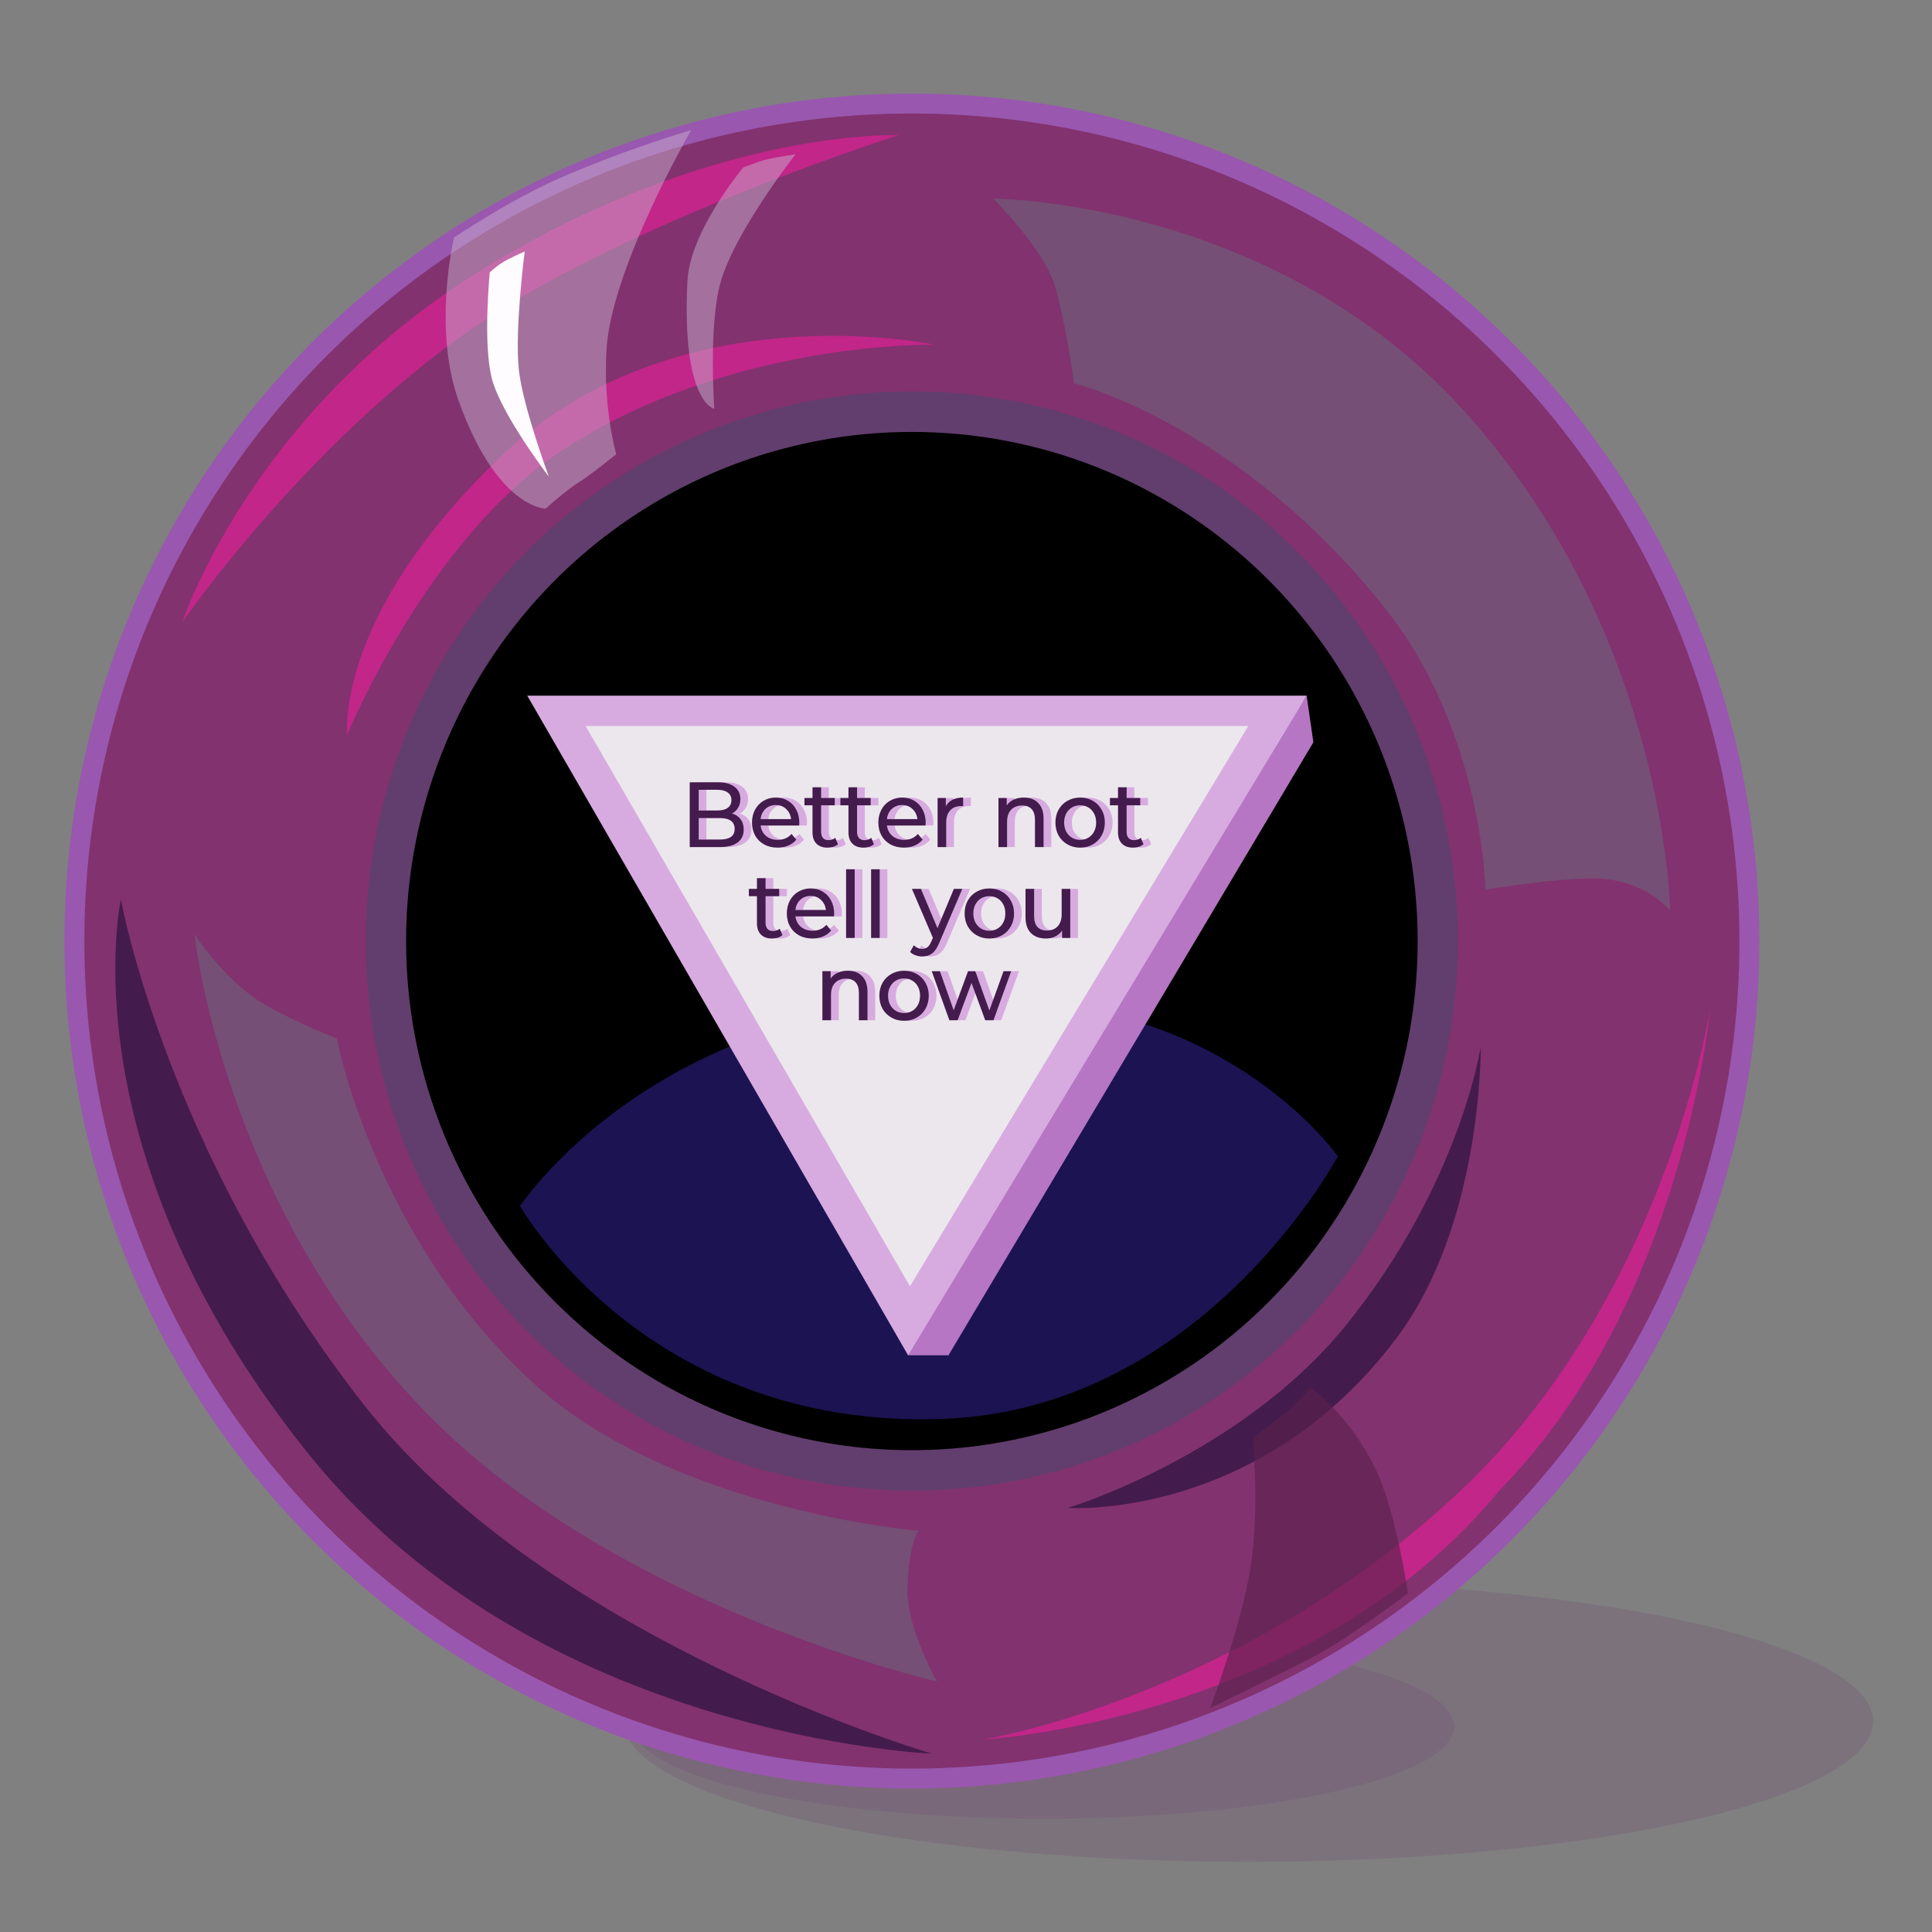 <?xml version="1.0" encoding="UTF-8" standalone="no"?>
<!-- Created with Inkscape (http://www.inkscape.org/) -->

<svg
   xmlns:dc="http://purl.org/dc/elements/1.1/"
   xmlns:cc="http://creativecommons.org/ns#"
   xmlns:rdf="http://www.w3.org/1999/02/22-rdf-syntax-ns#"
   xmlns:svg="http://www.w3.org/2000/svg"
   xmlns="http://www.w3.org/2000/svg"
   xmlns:sodipodi="http://sodipodi.sourceforge.net/DTD/sodipodi-0.dtd"
   xmlns:inkscape="http://www.inkscape.org/namespaces/inkscape"
   width="500"
   height="500"
   viewBox="0 0 132.292 132.292"
   version="1.1"
   id="svg885"
   inkscape:version="0.92.5 (2060ec1f9f, 2020-04-08)"
   sodipodi:docname="back13.svg">
  <rect x="0" y="0" width="132.292" height="132.292" fill="#808080" stroke="none"/>
  <defs
     id="defs879" />
  <sodipodi:namedview
     id="base"
     pagecolor="#ffffff"
     bordercolor="#666666"
     borderopacity="1.0"
     inkscape:pageopacity="0.0"
     inkscape:pageshadow="2"
     inkscape:zoom="1.979899"
     inkscape:cx="160.38987"
     inkscape:cy="252.74215"
     inkscape:document-units="mm"
     inkscape:current-layer="layer1"
     showgrid="false"
     units="px"
     inkscape:window-width="1848"
     inkscape:window-height="1016"
     inkscape:window-x="72"
     inkscape:window-y="27"
     inkscape:window-maximized="1"
     inkscape:lockguides="true" />
  <g
     inkscape:label="Layer 1"
     inkscape:groupmode="layer"
     id="layer1"
     transform="translate(0,-164.708)">
    <ellipse
       style="opacity:0.262;vector-effect:none;fill:#754f75;fill-opacity:1;stroke:none;stroke-width:1.172;stroke-linecap:round;stroke-linejoin:round;stroke-miterlimit:4;stroke-dasharray:none;stroke-dashoffset:0;stroke-opacity:1"
       id="path1534"
       cx="85.477"
       cy="282.582"
       rx="42.783"
       ry="9.615" />
    <ellipse
       style="opacity:0.262;vector-effect:none;fill:#754f75;fill-opacity:1;stroke:none;stroke-width:0.77;stroke-linecap:round;stroke-linejoin:round;stroke-miterlimit:4;stroke-dasharray:none;stroke-dashoffset:0;stroke-opacity:1"
       id="path1534-9"
       cx="71.481"
       cy="282.924"
       rx="28.1"
       ry="6.315" />
    <circle
       style="opacity:1;vector-effect:none;fill:#9957af;fill-opacity:1;stroke:none;stroke-width:1.14;stroke-linecap:round;stroke-linejoin:round;stroke-miterlimit:4;stroke-dasharray:none;stroke-dashoffset:0;stroke-opacity:1"
       id="path1449"
       cx="62.44"
       cy="229.146"
       r="58.03" />
    <circle
       style="opacity:1;vector-effect:none;fill:#82326f;fill-opacity:1;stroke:none;stroke-width:1.113;stroke-linecap:round;stroke-linejoin:round;stroke-miterlimit:4;stroke-dasharray:none;stroke-dashoffset:0;stroke-opacity:1"
       id="path1449-3"
       cx="62.44"
       cy="229.146"
       r="56.665" />
    <ellipse
       style="opacity:1;vector-effect:none;fill:#613e6d;fill-opacity:1;stroke:none;stroke-width:0.737;stroke-linecap:round;stroke-linejoin:round;stroke-miterlimit:4;stroke-dasharray:none;stroke-dashoffset:0;stroke-opacity:1"
       id="path1449-3-3"
       cx="62.44"
       cy="229.146"
       rx="37.387"
       ry="37.635" />
    <ellipse
       style="opacity:1;vector-effect:none;fill:#000000;fill-opacity:1;stroke:none;stroke-width:0.683;stroke-linecap:round;stroke-linejoin:round;stroke-miterlimit:4;stroke-dasharray:none;stroke-dashoffset:0;stroke-opacity:1"
       id="path1449-3-3-0"
       cx="62.44"
       cy="229.146"
       rx="34.633"
       ry="34.862" />
    <path
       style="fill:#c12688;fill-opacity:1;stroke:none;stroke-width:0.451px;stroke-linecap:butt;stroke-linejoin:miter;stroke-opacity:1"
       d="m 12.489,207.3 c 0,0 4.632,-14.188 20.14,-23.895 15.917,-9.963 28.901,-9.444 28.901,-9.444 0,0 -17.195,5.475 -27.764,12.289 -12.175,7.85 -21.278,21.05 -21.278,21.05 z"
       id="path1496"
       inkscape:connector-curvature="0"
       sodipodi:nodetypes="cscsc" />
    <path
       style="fill:#c12688;fill-opacity:1;stroke:none;stroke-width:0.451px;stroke-linecap:butt;stroke-linejoin:miter;stroke-opacity:1"
       d="m 67.353,283.815 c 0,0 17.255,-2.818 32.222,-16.624 14.524,-13.398 17.526,-33.446 17.526,-33.446 0,0 -1.767,20.127 -14.402,32.988 -12.992,15.852 -35.346,17.082 -35.346,17.082 z"
       id="path1502"
       inkscape:connector-curvature="0"
       sodipodi:nodetypes="csccc" />
    <path
       style="fill:#441b4d;fill-opacity:1;stroke:none;stroke-width:0.451px;stroke-linecap:butt;stroke-linejoin:miter;stroke-opacity:1"
       d="m 8.279,226.302 c 0,0 -3.871,17.279 12.972,38.118 15.585,19.284 42.556,20.368 42.556,20.368 0,0 -26.12,-7.656 -38.801,-23.781 C 11.394,243.698 8.279,226.302 8.279,226.302 Z"
       id="path1498"
       inkscape:connector-curvature="0"
       sodipodi:nodetypes="cscsc" />
    <path
       style="fill:#441b4d;fill-opacity:1;stroke:none;stroke-width:0.451px;stroke-linecap:butt;stroke-linejoin:miter;stroke-opacity:1"
       d="m 73.116,267.965 c 0,0 11.784,-3.571 18.998,-12.452 7.85,-9.664 9.276,-19.119 9.276,-19.119 0,0 0.142,12.082 -5.762,19.934 -9.439,12.556 -22.512,11.636 -22.512,11.636 z"
       id="path1500"
       inkscape:connector-curvature="0"
       sodipodi:nodetypes="cscsc" />
    <path
       style="fill:#c12688;fill-opacity:1;stroke:none;stroke-width:0.451px;stroke-linecap:butt;stroke-linejoin:miter;stroke-opacity:1"
       d="m 23.779,215.001 c 0,0 5.493,-13.361 14.646,-19.406 11.51,-7.601 25.578,-7.279 25.578,-7.279 0,0 -17.671,-3.828 -29.699,7.648 C 22.85,206.894 23.779,215.001 23.779,215.001 Z"
       id="path1504"
       inkscape:connector-curvature="0"
       sodipodi:nodetypes="cscsc" />
    <path
       style="opacity:0.497;fill:#c8afcd;fill-opacity:1;stroke:none;stroke-width:0.451px;stroke-linecap:butt;stroke-linejoin:miter;stroke-opacity:1"
       d="m 42.198,195.81 c 0,0 -0.912,-3.111 -0.668,-7.17 0.336,-5.586 5.8,-15.024 5.8,-15.024 0,0 -4.375,1.256 -9.143,3.351 -3.291,1.446 -7.102,4.006 -7.102,4.006 0,0 -1.464,6.181 0.309,11.152 2.649,7.426 5.971,7.412 5.971,7.412 0,0 1.371,-1.247 2.295,-1.817 0.752,-0.463 2.538,-1.911 2.538,-1.911 z"
       id="path1506"
       inkscape:connector-curvature="0"
       sodipodi:nodetypes="cscscscsc" />
    <path
       style="opacity:0.497;fill:#c8afcd;fill-opacity:1;stroke:none;stroke-width:0.451px;stroke-linecap:butt;stroke-linejoin:miter;stroke-opacity:1"
       d="m 50.891,176.179 c 0,0 -3.658,4.355 -3.822,7.791 -0.398,8.33 1.843,8.733 1.843,8.733 0,0 -0.388,-5.345 0.359,-8.407 0.851,-3.487 5.205,-9.028 5.205,-9.028 0,0 -1.435,0.211 -2.133,0.398 -0.495,0.133 -1.451,0.512 -1.451,0.512 z"
       id="path1516"
       inkscape:connector-curvature="0"
       sodipodi:nodetypes="cscscsc" />
    <path
       style="fill:#fefcff;fill-opacity:1;stroke:none;stroke-width:0.451px;stroke-linecap:butt;stroke-linejoin:miter;stroke-opacity:1"
       d="m 33.539,183.348 c 0,0 -0.503,5.024 0.171,7.396 0.696,2.453 3.869,6.6 3.869,6.6 0,0 -1.765,-4.777 -2.048,-7.282 -0.305,-2.698 0.398,-8.136 0.398,-8.136 0,0 -1.092,0.479 -1.593,0.796 -0.285,0.181 -0.796,0.626 -0.796,0.626 z"
       id="path1520"
       inkscape:connector-curvature="0"
       sodipodi:nodetypes="cscscsc" />
    <path
       style="opacity:0.64;fill:#5a224c;fill-opacity:1;stroke:none;stroke-width:0.451px;stroke-linecap:butt;stroke-linejoin:miter;stroke-opacity:1"
       d="m 89.727,259.717 c 0,0 2.683,1.85 4.488,5.625 1.382,2.891 2.191,8.466 2.191,8.466 0,0 -4.068,3.082 -6.315,4.267 -2.417,1.275 -7.225,3.584 -7.225,3.584 0,0 2.52,-6.587 2.929,-10.871 0.378,-3.956 -0.015,-7.592 -0.015,-7.592 0,0 1.622,-1.288 2.362,-1.838 0.61,-0.454 1.586,-1.641 1.586,-1.641 z"
       id="path1522"
       inkscape:connector-curvature="0"
       sodipodi:nodetypes="cscscscscc" />
    <path
       style="fill:#754f75;fill-opacity:1;stroke:none;stroke-width:0.451px;stroke-linecap:butt;stroke-linejoin:miter;stroke-opacity:1"
       d="m 13.31,228.676 c 0,0 2.046,3.104 4.539,4.643 2.073,1.28 5.218,2.496 5.218,2.496 0,0 2.541,13.617 13.431,23.574 9.563,8.743 26.384,10.141 26.384,10.141 0,0 -0.679,0.97 -0.746,3.923 -0.063,2.776 2.024,6.394 2.024,6.394 0,0 -21.212,-4.86 -34.275,-17.701 C 15.352,247.861 13.31,228.676 13.31,228.676 Z"
       id="path1530"
       inkscape:connector-curvature="0"
       sodipodi:nodetypes="cscscscsc" />
    <path
       style="fill:#754f75;fill-opacity:1;stroke:none;stroke-width:0.451px;stroke-linecap:butt;stroke-linejoin:miter;stroke-opacity:1"
       d="m 73.534,190.947 c 0,0 11.253,2.766 21.312,15.42 6.686,8.409 6.872,19.267 6.872,19.267 0,0 4.456,-0.773 7.423,-0.773 3.462,0 5.224,2.206 5.224,2.206 0,0 -0.265,-18.967 -14.161,-34.275 -13.086,-14.417 -32.183,-14.482 -32.183,-14.482 0,0 3.49,3.499 4.214,5.991 0.813,2.795 1.299,6.647 1.299,6.647 z"
       id="path1532"
       inkscape:connector-curvature="0"
       sodipodi:nodetypes="cscscscsc" />
    <path
       style="fill:#1c1353;fill-opacity:1;stroke:none;stroke-width:0.265px;stroke-linecap:butt;stroke-linejoin:miter;stroke-opacity:1"
       d="m 35.614,247.288 c 0,0 10.921,-16.618 36.683,-13.764 13.044,1.445 19.31,10.357 19.31,10.357 0,0 -9.154,17.228 -26.861,17.974 -20.437,0.861 -29.132,-14.566 -29.132,-14.566 z"
       id="path2442"
       inkscape:connector-curvature="0"
       sodipodi:nodetypes="cscsc" />
    <path
       style="fill:#b676c3;fill-opacity:1;stroke:none;stroke-width:0.265px;stroke-linecap:butt;stroke-linejoin:miter;stroke-opacity:1"
       d="m 62.181,257.511 h 2.765 l 24.986,-41.975 -0.46,-3.194 -27.6,42.763 z"
       id="path2444"
       inkscape:connector-curvature="0"
       sodipodi:nodetypes="cccccc" />
    <path
       style="fill:#d7abe0;fill-opacity:1;stroke:none;stroke-width:0.659px;stroke-linecap:butt;stroke-linejoin:miter;stroke-opacity:1"
       d="m 62.181,257.511 -26.078,-45.168 h 53.369 z"
       id="path2347"
       inkscape:connector-curvature="0" />
    <path
       style="fill:#ece7ed;fill-opacity:1;stroke:none;stroke-width:0.521px;stroke-linecap:butt;stroke-linejoin:miter;stroke-opacity:1"
       d="M 62.308,252.786 40.098,214.421 H 85.477 Z"
       id="path2347-4"
       inkscape:connector-curvature="0"
       sodipodi:nodetypes="cccc" />
    <g
       aria-label="Better not"
       transform="scale(0.984,1.016)"
       style="font-style:normal;font-variant:normal;font-weight:normal;font-stretch:normal;font-size:6.24px;line-height:1.25;font-family:Montserrat;-inkscape-font-specification:Montserrat;text-align:center;letter-spacing:0px;word-spacing:0px;text-anchor:middle;fill:#d7abe0;fill-opacity:1;stroke:none;stroke-width:0.156"
       id="text2448-8">
      <path
         d="m 51.474,216.939 q 0.381,0.106 0.599,0.387 0.218,0.275 0.218,0.699 0,0.568 -0.431,0.874 -0.424,0.306 -1.242,0.306 h -2.084 v -4.368 h 1.959 q 0.749,0 1.154,0.3 0.412,0.3 0.412,0.83 0,0.343 -0.162,0.593 -0.156,0.25 -0.424,0.381 z m -2.315,-1.597 v 1.398 h 1.279 q 0.48,0 0.736,-0.175 0.262,-0.181 0.262,-0.524 0,-0.343 -0.262,-0.518 -0.256,-0.181 -0.736,-0.181 z m 1.435,3.357 q 0.53,0 0.799,-0.175 0.268,-0.175 0.268,-0.549 0,-0.73 -1.067,-0.73 h -1.435 v 1.454 z"
         style="text-align:center;text-anchor:middle;fill:#d7abe0;fill-opacity:1;stroke-width:0.156"
         id="path908" />
      <path
         d="m 56.16,217.569 q 0,0.069 -0.012,0.181 h -2.683 q 0.056,0.437 0.381,0.705 0.331,0.262 0.817,0.262 0.593,0 0.955,-0.399 l 0.331,0.387 q -0.225,0.262 -0.562,0.399 -0.331,0.137 -0.743,0.137 -0.524,0 -0.93,-0.212 -0.406,-0.218 -0.63,-0.605 -0.218,-0.387 -0.218,-0.874 0,-0.48 0.212,-0.867 0.218,-0.387 0.593,-0.599 0.381,-0.218 0.855,-0.218 0.474,0 0.842,0.218 0.374,0.212 0.58,0.599 0.212,0.387 0.212,0.886 z m -1.635,-1.198 q -0.431,0 -0.724,0.262 -0.287,0.262 -0.337,0.686 h 2.122 q -0.05,-0.418 -0.343,-0.68 -0.287,-0.268 -0.718,-0.268 z"
         style="text-align:center;text-anchor:middle;fill:#d7abe0;fill-opacity:1;stroke-width:0.156"
         id="path910" />
      <path
         d="m 58.85,219.011 q -0.131,0.112 -0.324,0.175 -0.193,0.056 -0.399,0.056 -0.499,0 -0.774,-0.268 -0.275,-0.268 -0.275,-0.768 v -1.816 h -0.562 v -0.493 h 0.562 v -0.724 h 0.599 v 0.724 h 0.948 v 0.493 h -0.948 v 1.791 q 0,0.268 0.131,0.412 0.137,0.144 0.387,0.144 0.275,0 0.468,-0.156 z"
         style="text-align:center;text-anchor:middle;fill:#d7abe0;fill-opacity:1;stroke-width:0.156"
         id="path912" />
      <path
         d="m 61.352,219.011 q -0.131,0.112 -0.324,0.175 -0.193,0.056 -0.399,0.056 -0.499,0 -0.774,-0.268 -0.275,-0.268 -0.275,-0.768 v -1.816 h -0.562 v -0.493 h 0.562 v -0.724 h 0.599 v 0.724 h 0.948 v 0.493 h -0.948 v 1.791 q 0,0.268 0.131,0.412 0.137,0.144 0.387,0.144 0.275,0 0.468,-0.156 z"
         style="text-align:center;text-anchor:middle;fill:#d7abe0;fill-opacity:1;stroke-width:0.156"
         id="path914" />
      <path
         d="m 64.953,217.569 q 0,0.069 -0.012,0.181 h -2.683 q 0.056,0.437 0.381,0.705 0.331,0.262 0.817,0.262 0.593,0 0.955,-0.399 l 0.331,0.387 q -0.225,0.262 -0.562,0.399 -0.331,0.137 -0.743,0.137 -0.524,0 -0.93,-0.212 -0.406,-0.218 -0.63,-0.605 -0.218,-0.387 -0.218,-0.874 0,-0.48 0.212,-0.867 0.218,-0.387 0.593,-0.599 0.381,-0.218 0.855,-0.218 0.474,0 0.842,0.218 0.374,0.212 0.58,0.599 0.212,0.387 0.212,0.886 z m -1.635,-1.198 q -0.431,0 -0.724,0.262 -0.287,0.262 -0.337,0.686 h 2.122 q -0.05,-0.418 -0.343,-0.68 -0.287,-0.268 -0.718,-0.268 z"
         style="text-align:center;text-anchor:middle;fill:#d7abe0;fill-opacity:1;stroke-width:0.156"
         id="path916" />
      <path
         d="m 66.357,216.452 q 0.156,-0.287 0.462,-0.437 0.306,-0.15 0.743,-0.15 v 0.58 q -0.05,-0.006 -0.137,-0.006 -0.487,0 -0.768,0.293 -0.275,0.287 -0.275,0.824 v 1.647 h -0.599 v -3.307 h 0.574 z"
         style="text-align:center;text-anchor:middle;fill:#d7abe0;fill-opacity:1;stroke-width:0.156"
         id="path918" />
      <path
         d="m 71.786,215.866 q 0.63,0 0.998,0.368 0.374,0.362 0.374,1.067 v 1.903 h -0.599 v -1.835 q 0,-0.48 -0.231,-0.724 -0.231,-0.243 -0.661,-0.243 -0.487,0 -0.768,0.287 -0.281,0.281 -0.281,0.811 v 1.704 h -0.599 v -3.307 h 0.574 v 0.499 q 0.181,-0.256 0.487,-0.393 0.312,-0.137 0.705,-0.137 z"
         style="text-align:center;text-anchor:middle;fill:#d7abe0;fill-opacity:1;stroke-width:0.156"
         id="path920" />
      <path
         d="m 75.704,219.242 q -0.493,0 -0.886,-0.218 -0.393,-0.218 -0.618,-0.599 -0.218,-0.387 -0.218,-0.874 0,-0.487 0.218,-0.867 0.225,-0.387 0.618,-0.599 0.393,-0.218 0.886,-0.218 0.493,0 0.88,0.218 0.393,0.212 0.612,0.599 0.225,0.381 0.225,0.867 0,0.487 -0.225,0.874 -0.218,0.381 -0.612,0.599 -0.387,0.218 -0.88,0.218 z m 0,-0.524 q 0.318,0 0.568,-0.144 0.256,-0.15 0.399,-0.412 0.144,-0.268 0.144,-0.612 0,-0.343 -0.144,-0.605 -0.144,-0.268 -0.399,-0.412 -0.25,-0.144 -0.568,-0.144 -0.318,0 -0.574,0.144 -0.25,0.144 -0.399,0.412 -0.144,0.262 -0.144,0.605 0,0.343 0.144,0.612 0.15,0.262 0.399,0.412 0.256,0.144 0.574,0.144 z"
         style="text-align:center;text-anchor:middle;fill:#d7abe0;fill-opacity:1;stroke-width:0.156"
         id="path922" />
      <path
         d="m 80.11,219.011 q -0.131,0.112 -0.324,0.175 -0.193,0.056 -0.399,0.056 -0.499,0 -0.774,-0.268 -0.275,-0.268 -0.275,-0.768 v -1.816 h -0.562 v -0.493 h 0.562 v -0.724 h 0.599 v 0.724 h 0.948 v 0.493 H 78.937 v 1.791 q 0,0.268 0.131,0.412 0.137,0.144 0.387,0.144 0.275,0 0.468,-0.156 z"
         style="text-align:center;text-anchor:middle;fill:#d7abe0;fill-opacity:1;stroke-width:0.156"
         id="path924" />
    </g>
    <g
       aria-label="Better not"
       transform="scale(0.984,1.016)"
       style="font-style:normal;font-variant:normal;font-weight:normal;font-stretch:normal;font-size:6.24px;line-height:1.25;font-family:Montserrat;-inkscape-font-specification:Montserrat;text-align:center;letter-spacing:0px;word-spacing:0px;text-anchor:middle;fill:#441b4d;fill-opacity:1;stroke:none;stroke-width:0.156"
       id="text2448">
      <path
         d="m 50.936,216.939 q 0.381,0.106 0.599,0.387 0.218,0.275 0.218,0.699 0,0.568 -0.431,0.874 -0.424,0.306 -1.242,0.306 h -2.084 v -4.368 h 1.959 q 0.749,0 1.154,0.3 0.412,0.3 0.412,0.83 0,0.343 -0.162,0.593 -0.156,0.25 -0.424,0.381 z m -2.315,-1.597 v 1.398 h 1.279 q 0.48,0 0.736,-0.175 0.262,-0.181 0.262,-0.524 0,-0.343 -0.262,-0.518 -0.256,-0.181 -0.736,-0.181 z m 1.435,3.357 q 0.53,0 0.799,-0.175 0.268,-0.175 0.268,-0.549 0,-0.73 -1.067,-0.73 h -1.435 v 1.454 z"
         style="text-align:center;text-anchor:middle;fill:#441b4d;fill-opacity:1;stroke-width:0.156"
         id="path889" />
      <path
         d="m 55.623,217.569 q 0,0.069 -0.012,0.181 h -2.683 q 0.056,0.437 0.381,0.705 0.331,0.262 0.817,0.262 0.593,0 0.955,-0.399 l 0.331,0.387 q -0.225,0.262 -0.562,0.399 -0.331,0.137 -0.743,0.137 -0.524,0 -0.93,-0.212 -0.406,-0.218 -0.63,-0.605 -0.218,-0.387 -0.218,-0.874 0,-0.48 0.212,-0.867 0.218,-0.387 0.593,-0.599 0.381,-0.218 0.855,-0.218 0.474,0 0.842,0.218 0.374,0.212 0.58,0.599 0.212,0.387 0.212,0.886 z m -1.635,-1.198 q -0.431,0 -0.724,0.262 -0.287,0.262 -0.337,0.686 h 2.122 q -0.05,-0.418 -0.343,-0.68 -0.287,-0.268 -0.718,-0.268 z"
         style="text-align:center;text-anchor:middle;fill:#441b4d;fill-opacity:1;stroke-width:0.156"
         id="path891" />
      <path
         d="m 58.312,219.011 q -0.131,0.112 -0.324,0.175 -0.193,0.056 -0.399,0.056 -0.499,0 -0.774,-0.268 -0.275,-0.268 -0.275,-0.768 v -1.816 h -0.562 v -0.493 h 0.562 v -0.724 h 0.599 v 0.724 h 0.948 v 0.493 h -0.948 v 1.791 q 0,0.268 0.131,0.412 0.137,0.144 0.387,0.144 0.275,0 0.468,-0.156 z"
         style="text-align:center;text-anchor:middle;fill:#441b4d;fill-opacity:1;stroke-width:0.156"
         id="path893" />
      <path
         d="m 60.814,219.011 q -0.131,0.112 -0.324,0.175 -0.193,0.056 -0.399,0.056 -0.499,0 -0.774,-0.268 -0.275,-0.268 -0.275,-0.768 v -1.816 h -0.562 v -0.493 h 0.562 v -0.724 h 0.599 v 0.724 h 0.948 v 0.493 h -0.948 v 1.791 q 0,0.268 0.131,0.412 0.137,0.144 0.387,0.144 0.275,0 0.468,-0.156 z"
         style="text-align:center;text-anchor:middle;fill:#441b4d;fill-opacity:1;stroke-width:0.156"
         id="path895" />
      <path
         d="m 64.415,217.569 q 0,0.069 -0.012,0.181 h -2.683 q 0.056,0.437 0.381,0.705 0.331,0.262 0.817,0.262 0.593,0 0.955,-0.399 l 0.331,0.387 q -0.225,0.262 -0.562,0.399 -0.331,0.137 -0.743,0.137 -0.524,0 -0.93,-0.212 -0.406,-0.218 -0.63,-0.605 -0.218,-0.387 -0.218,-0.874 0,-0.48 0.212,-0.867 0.218,-0.387 0.593,-0.599 0.381,-0.218 0.855,-0.218 0.474,0 0.842,0.218 0.374,0.212 0.58,0.599 0.212,0.387 0.212,0.886 z m -1.635,-1.198 q -0.431,0 -0.724,0.262 -0.287,0.262 -0.337,0.686 h 2.122 q -0.05,-0.418 -0.343,-0.68 -0.287,-0.268 -0.718,-0.268 z"
         style="text-align:center;text-anchor:middle;fill:#441b4d;fill-opacity:1;stroke-width:0.156"
         id="path897" />
      <path
         d="m 65.819,216.452 q 0.156,-0.287 0.462,-0.437 0.306,-0.15 0.743,-0.15 v 0.58 q -0.05,-0.006 -0.137,-0.006 -0.487,0 -0.768,0.293 -0.275,0.287 -0.275,0.824 v 1.647 h -0.599 v -3.307 h 0.574 z"
         style="text-align:center;text-anchor:middle;fill:#441b4d;fill-opacity:1;stroke-width:0.156"
         id="path899" />
      <path
         d="m 71.248,215.866 q 0.63,0 0.998,0.368 0.374,0.362 0.374,1.067 v 1.903 h -0.599 v -1.835 q 0,-0.48 -0.231,-0.724 -0.231,-0.243 -0.661,-0.243 -0.487,0 -0.768,0.287 -0.281,0.281 -0.281,0.811 v 1.704 h -0.599 v -3.307 h 0.574 v 0.499 q 0.181,-0.256 0.487,-0.393 0.312,-0.137 0.705,-0.137 z"
         style="text-align:center;text-anchor:middle;fill:#441b4d;fill-opacity:1;stroke-width:0.156"
         id="path901" />
      <path
         d="m 75.167,219.242 q -0.493,0 -0.886,-0.218 -0.393,-0.218 -0.618,-0.599 -0.218,-0.387 -0.218,-0.874 0,-0.487 0.218,-0.867 0.225,-0.387 0.618,-0.599 0.393,-0.218 0.886,-0.218 0.493,0 0.88,0.218 0.393,0.212 0.612,0.599 0.225,0.381 0.225,0.867 0,0.487 -0.225,0.874 -0.218,0.381 -0.612,0.599 -0.387,0.218 -0.88,0.218 z m 0,-0.524 q 0.318,0 0.568,-0.144 0.256,-0.15 0.399,-0.412 0.144,-0.268 0.144,-0.612 0,-0.343 -0.144,-0.605 -0.144,-0.268 -0.399,-0.412 -0.25,-0.144 -0.568,-0.144 -0.318,0 -0.574,0.144 -0.25,0.144 -0.399,0.412 -0.144,0.262 -0.144,0.605 0,0.343 0.144,0.612 0.15,0.262 0.399,0.412 0.256,0.144 0.574,0.144 z"
         style="text-align:center;text-anchor:middle;fill:#441b4d;fill-opacity:1;stroke-width:0.156"
         id="path903" />
      <path
         d="m 79.572,219.011 q -0.131,0.112 -0.324,0.175 -0.193,0.056 -0.399,0.056 -0.499,0 -0.774,-0.268 -0.275,-0.268 -0.275,-0.768 v -1.816 h -0.562 v -0.493 h 0.562 v -0.724 h 0.599 v 0.724 h 0.948 v 0.493 h -0.948 v 1.791 q 0,0.268 0.131,0.412 0.137,0.144 0.387,0.144 0.275,0 0.468,-0.156 z"
         style="text-align:center;text-anchor:middle;fill:#441b4d;fill-opacity:1;stroke-width:0.156"
         id="path905" />
    </g>
    <g
       aria-label="tell you"
       transform="scale(0.984,1.016)"
       style="font-style:normal;font-variant:normal;font-weight:normal;font-stretch:normal;font-size:6.24px;line-height:1.25;font-family:Montserrat;-inkscape-font-specification:Montserrat;text-align:center;letter-spacing:0px;word-spacing:0px;text-anchor:middle;fill:#d7abe0;fill-opacity:1;stroke:none;stroke-width:0.156"
       id="text2448-3-0">
      <path
         d="m 54.984,225.136 q -0.131,0.112 -0.324,0.175 -0.193,0.056 -0.399,0.056 -0.499,0 -0.774,-0.268 -0.275,-0.268 -0.275,-0.768 v -1.816 h -0.562 v -0.493 h 0.562 v -0.724 h 0.599 v 0.724 h 0.948 v 0.493 h -0.948 v 1.791 q 0,0.268 0.131,0.412 0.137,0.144 0.387,0.144 0.275,0 0.468,-0.156 z"
         style="text-align:center;text-anchor:middle;fill:#d7abe0;fill-opacity:1;stroke-width:0.156"
         id="path874" />
      <path
         d="m 58.585,223.694 q 0,0.069 -0.012,0.181 H 55.889 q 0.056,0.437 0.381,0.705 0.331,0.262 0.817,0.262 0.593,0 0.955,-0.399 l 0.331,0.387 q -0.225,0.262 -0.562,0.399 -0.331,0.137 -0.743,0.137 -0.524,0 -0.93,-0.212 -0.406,-0.218 -0.63,-0.605 -0.218,-0.387 -0.218,-0.874 0,-0.48 0.212,-0.867 0.218,-0.387 0.593,-0.599 0.381,-0.218 0.855,-0.218 0.474,0 0.842,0.218 0.374,0.212 0.58,0.599 0.212,0.387 0.212,0.886 z m -1.635,-1.198 q -0.431,0 -0.724,0.262 -0.287,0.262 -0.337,0.686 h 2.122 q -0.05,-0.418 -0.343,-0.68 -0.287,-0.268 -0.718,-0.268 z"
         style="text-align:center;text-anchor:middle;fill:#d7abe0;fill-opacity:1;stroke-width:0.156"
         id="path876" />
      <path
         d="m 59.414,220.699 h 0.599 v 4.63 h -0.599 z"
         style="text-align:center;text-anchor:middle;fill:#d7abe0;fill-opacity:1;stroke-width:0.156"
         id="path878" />
      <path
         d="m 61.155,220.699 h 0.599 v 4.63 h -0.599 z"
         style="text-align:center;text-anchor:middle;fill:#d7abe0;fill-opacity:1;stroke-width:0.156"
         id="path880" />
      <path
         d="m 67.502,222.022 -1.604,3.638 q -0.212,0.505 -0.499,0.711 -0.281,0.206 -0.68,0.206 -0.243,0 -0.474,-0.081 -0.225,-0.075 -0.374,-0.225 l 0.256,-0.449 q 0.256,0.243 0.593,0.243 0.218,0 0.362,-0.119 0.15,-0.112 0.268,-0.393 l 0.106,-0.231 -1.46,-3.301 h 0.624 l 1.154,2.646 1.142,-2.646 z"
         style="text-align:center;text-anchor:middle;fill:#d7abe0;fill-opacity:1;stroke-width:0.156"
         id="path882" />
      <path
         d="m 69.386,225.367 q -0.493,0 -0.886,-0.218 -0.393,-0.218 -0.618,-0.599 -0.218,-0.387 -0.218,-0.874 0,-0.487 0.218,-0.867 0.225,-0.387 0.618,-0.599 0.393,-0.218 0.886,-0.218 0.493,0 0.88,0.218 0.393,0.212 0.612,0.599 0.225,0.381 0.225,0.867 0,0.487 -0.225,0.874 -0.218,0.381 -0.612,0.599 -0.387,0.218 -0.88,0.218 z m 0,-0.524 q 0.318,0 0.568,-0.144 0.256,-0.15 0.399,-0.412 0.144,-0.268 0.144,-0.612 0,-0.343 -0.144,-0.605 -0.144,-0.268 -0.399,-0.412 -0.25,-0.144 -0.568,-0.144 -0.318,0 -0.574,0.144 -0.25,0.144 -0.399,0.412 -0.144,0.262 -0.144,0.605 0,0.343 0.144,0.612 0.15,0.262 0.399,0.412 0.256,0.144 0.574,0.144 z"
         style="text-align:center;text-anchor:middle;fill:#d7abe0;fill-opacity:1;stroke-width:0.156"
         id="path884" />
      <path
         d="m 75.015,222.022 v 3.307 h -0.568 v -0.499 q -0.181,0.256 -0.48,0.399 -0.293,0.137 -0.643,0.137 -0.661,0 -1.042,-0.362 -0.381,-0.368 -0.381,-1.08 v -1.903 h 0.599 v 1.835 q 0,0.48 0.231,0.73 0.231,0.243 0.661,0.243 0.474,0 0.749,-0.287 0.275,-0.287 0.275,-0.811 v -1.71 z"
         style="text-align:center;text-anchor:middle;fill:#d7abe0;fill-opacity:1;stroke-width:0.156"
         id="path886" />
    </g>
    <g
       aria-label="tell you"
       transform="scale(0.984,1.016)"
       style="font-style:normal;font-variant:normal;font-weight:normal;font-stretch:normal;font-size:6.24px;line-height:1.25;font-family:Montserrat;-inkscape-font-specification:Montserrat;text-align:center;letter-spacing:0px;word-spacing:0px;text-anchor:middle;fill:#441b4d;fill-opacity:1;stroke:none;stroke-width:0.156"
       id="text2448-3">
      <path
         d="m 54.446,225.136 q -0.131,0.112 -0.324,0.175 -0.193,0.056 -0.399,0.056 -0.499,0 -0.774,-0.268 -0.275,-0.268 -0.275,-0.768 v -1.816 h -0.562 v -0.493 h 0.562 v -0.724 h 0.599 v 0.724 h 0.948 v 0.493 h -0.948 v 1.791 q 0,0.268 0.131,0.412 0.137,0.144 0.387,0.144 0.275,0 0.468,-0.156 z"
         style="text-align:center;text-anchor:middle;fill:#441b4d;fill-opacity:1;stroke-width:0.156"
         id="path859" />
      <path
         d="m 58.047,223.694 q 0,0.069 -0.012,0.181 h -2.683 q 0.056,0.437 0.381,0.705 0.331,0.262 0.817,0.262 0.593,0 0.955,-0.399 l 0.331,0.387 q -0.225,0.262 -0.562,0.399 -0.331,0.137 -0.743,0.137 -0.524,0 -0.93,-0.212 -0.406,-0.218 -0.63,-0.605 -0.218,-0.387 -0.218,-0.874 0,-0.48 0.212,-0.867 0.218,-0.387 0.593,-0.599 0.381,-0.218 0.855,-0.218 0.474,0 0.842,0.218 0.374,0.212 0.58,0.599 0.212,0.387 0.212,0.886 z m -1.635,-1.198 q -0.431,0 -0.724,0.262 -0.287,0.262 -0.337,0.686 h 2.122 q -0.05,-0.418 -0.343,-0.68 -0.287,-0.268 -0.718,-0.268 z"
         style="text-align:center;text-anchor:middle;fill:#441b4d;fill-opacity:1;stroke-width:0.156"
         id="path861" />
      <path
         d="m 58.877,220.699 h 0.599 v 4.63 h -0.599 z"
         style="text-align:center;text-anchor:middle;fill:#441b4d;fill-opacity:1;stroke-width:0.156"
         id="path863" />
      <path
         d="m 60.618,220.699 h 0.599 v 4.63 h -0.599 z"
         style="text-align:center;text-anchor:middle;fill:#441b4d;fill-opacity:1;stroke-width:0.156"
         id="path865" />
      <path
         d="m 66.964,222.022 -1.604,3.638 q -0.212,0.505 -0.499,0.711 -0.281,0.206 -0.68,0.206 -0.243,0 -0.474,-0.081 -0.225,-0.075 -0.374,-0.225 l 0.256,-0.449 q 0.256,0.243 0.593,0.243 0.218,0 0.362,-0.119 0.15,-0.112 0.268,-0.393 l 0.106,-0.231 -1.46,-3.301 h 0.624 l 1.154,2.646 1.142,-2.646 z"
         style="text-align:center;text-anchor:middle;fill:#441b4d;fill-opacity:1;stroke-width:0.156"
         id="path867" />
      <path
         d="m 68.848,225.367 q -0.493,0 -0.886,-0.218 -0.393,-0.218 -0.618,-0.599 -0.218,-0.387 -0.218,-0.874 0,-0.487 0.218,-0.867 0.225,-0.387 0.618,-0.599 0.393,-0.218 0.886,-0.218 0.493,0 0.88,0.218 0.393,0.212 0.612,0.599 0.225,0.381 0.225,0.867 0,0.487 -0.225,0.874 -0.218,0.381 -0.612,0.599 -0.387,0.218 -0.88,0.218 z m 0,-0.524 q 0.318,0 0.568,-0.144 0.256,-0.15 0.399,-0.412 0.144,-0.268 0.144,-0.612 0,-0.343 -0.144,-0.605 -0.144,-0.268 -0.399,-0.412 -0.25,-0.144 -0.568,-0.144 -0.318,0 -0.574,0.144 -0.25,0.144 -0.399,0.412 -0.144,0.262 -0.144,0.605 0,0.343 0.144,0.612 0.15,0.262 0.399,0.412 0.256,0.144 0.574,0.144 z"
         style="text-align:center;text-anchor:middle;fill:#441b4d;fill-opacity:1;stroke-width:0.156"
         id="path869" />
      <path
         d="m 74.477,222.022 v 3.307 h -0.568 v -0.499 q -0.181,0.256 -0.48,0.399 -0.293,0.137 -0.643,0.137 -0.661,0 -1.042,-0.362 -0.381,-0.368 -0.381,-1.08 v -1.903 h 0.599 v 1.835 q 0,0.48 0.231,0.73 0.231,0.243 0.661,0.243 0.474,0 0.749,-0.287 0.275,-0.287 0.275,-0.811 v -1.71 z"
         style="text-align:center;text-anchor:middle;fill:#441b4d;fill-opacity:1;stroke-width:0.156"
         id="path871" />
    </g>
    <g
       aria-label="now"
       transform="scale(0.984,1.016)"
       style="font-style:normal;font-variant:normal;font-weight:normal;font-stretch:normal;font-size:6.24px;line-height:1.25;font-family:Montserrat;-inkscape-font-specification:Montserrat;text-align:center;letter-spacing:0px;word-spacing:0px;text-anchor:middle;fill:#d7abe0;fill-opacity:1;stroke:none;stroke-width:0.156"
       id="text2448-3-8-6">
      <path
         d="m 59.533,227.536 q 0.63,0 0.998,0.368 0.374,0.362 0.374,1.067 v 1.903 h -0.599 v -1.835 q 0,-0.48 -0.231,-0.724 -0.231,-0.243 -0.661,-0.243 -0.487,0 -0.768,0.287 -0.281,0.281 -0.281,0.811 v 1.704 h -0.599 v -3.307 h 0.574 v 0.499 q 0.181,-0.256 0.487,-0.393 0.312,-0.137 0.705,-0.137 z"
         style="text-align:center;text-anchor:middle;fill:#d7abe0;fill-opacity:1;stroke-width:0.156"
         id="path852" />
      <path
         d="m 63.452,230.912 q -0.493,0 -0.886,-0.218 -0.393,-0.218 -0.618,-0.599 -0.218,-0.387 -0.218,-0.874 0,-0.487 0.218,-0.867 0.225,-0.387 0.618,-0.599 0.393,-0.218 0.886,-0.218 0.493,0 0.88,0.218 0.393,0.212 0.612,0.599 0.225,0.381 0.225,0.867 0,0.487 -0.225,0.874 -0.218,0.381 -0.612,0.599 -0.387,0.218 -0.88,0.218 z m 0,-0.524 q 0.318,0 0.568,-0.144 0.256,-0.15 0.399,-0.412 0.144,-0.268 0.144,-0.612 0,-0.343 -0.144,-0.605 -0.144,-0.268 -0.399,-0.412 -0.25,-0.144 -0.568,-0.144 -0.318,0 -0.574,0.144 -0.25,0.144 -0.399,0.412 -0.144,0.262 -0.144,0.605 0,0.343 0.144,0.612 0.15,0.262 0.399,0.412 0.256,0.144 0.574,0.144 z"
         style="text-align:center;text-anchor:middle;fill:#d7abe0;fill-opacity:1;stroke-width:0.156"
         id="path854" />
      <path
         d="m 70.909,227.568 -1.236,3.307 h -0.574 l -0.955,-2.509 -0.967,2.509 h -0.574 l -1.229,-3.307 h 0.568 l 0.961,2.633 0.998,-2.633 h 0.505 l 0.98,2.646 0.986,-2.646 z"
         style="text-align:center;text-anchor:middle;fill:#d7abe0;fill-opacity:1;stroke-width:0.156"
         id="path856" />
    </g>
    <g
       aria-label="now"
       transform="scale(0.984,1.016)"
       style="font-style:normal;font-variant:normal;font-weight:normal;font-stretch:normal;font-size:6.24px;line-height:1.25;font-family:Montserrat;-inkscape-font-specification:Montserrat;text-align:center;letter-spacing:0px;word-spacing:0px;text-anchor:middle;fill:#441b4d;fill-opacity:1;stroke:none;stroke-width:0.156"
       id="text2448-3-8">
      <path
         d="m 58.995,227.536 q 0.63,0 0.998,0.368 0.374,0.362 0.374,1.067 v 1.903 h -0.599 v -1.835 q 0,-0.48 -0.231,-0.724 -0.231,-0.243 -0.661,-0.243 -0.487,0 -0.768,0.287 -0.281,0.281 -0.281,0.811 v 1.704 h -0.599 v -3.307 h 0.574 v 0.499 q 0.181,-0.256 0.487,-0.393 0.312,-0.137 0.705,-0.137 z"
         style="text-align:center;text-anchor:middle;fill:#441b4d;fill-opacity:1;stroke-width:0.156"
         id="path845" />
      <path
         d="m 62.914,230.912 q -0.493,0 -0.886,-0.218 -0.393,-0.218 -0.618,-0.599 -0.218,-0.387 -0.218,-0.874 0,-0.487 0.218,-0.867 0.225,-0.387 0.618,-0.599 0.393,-0.218 0.886,-0.218 0.493,0 0.88,0.218 0.393,0.212 0.612,0.599 0.225,0.381 0.225,0.867 0,0.487 -0.225,0.874 -0.218,0.381 -0.612,0.599 -0.387,0.218 -0.88,0.218 z m 0,-0.524 q 0.318,0 0.568,-0.144 0.256,-0.15 0.399,-0.412 0.144,-0.268 0.144,-0.612 0,-0.343 -0.144,-0.605 -0.144,-0.268 -0.399,-0.412 -0.25,-0.144 -0.568,-0.144 -0.318,0 -0.574,0.144 -0.25,0.144 -0.399,0.412 -0.144,0.262 -0.144,0.605 0,0.343 0.144,0.612 0.15,0.262 0.399,0.412 0.256,0.144 0.574,0.144 z"
         style="text-align:center;text-anchor:middle;fill:#441b4d;fill-opacity:1;stroke-width:0.156"
         id="path847" />
      <path
         d="m 70.371,227.568 -1.236,3.307 h -0.574 l -0.955,-2.509 -0.967,2.509 h -0.574 l -1.229,-3.307 h 0.568 l 0.961,2.633 0.998,-2.633 h 0.505 l 0.98,2.646 0.986,-2.646 z"
         style="text-align:center;text-anchor:middle;fill:#441b4d;fill-opacity:1;stroke-width:0.156"
         id="path849" />
    </g>
  </g>
</svg>

